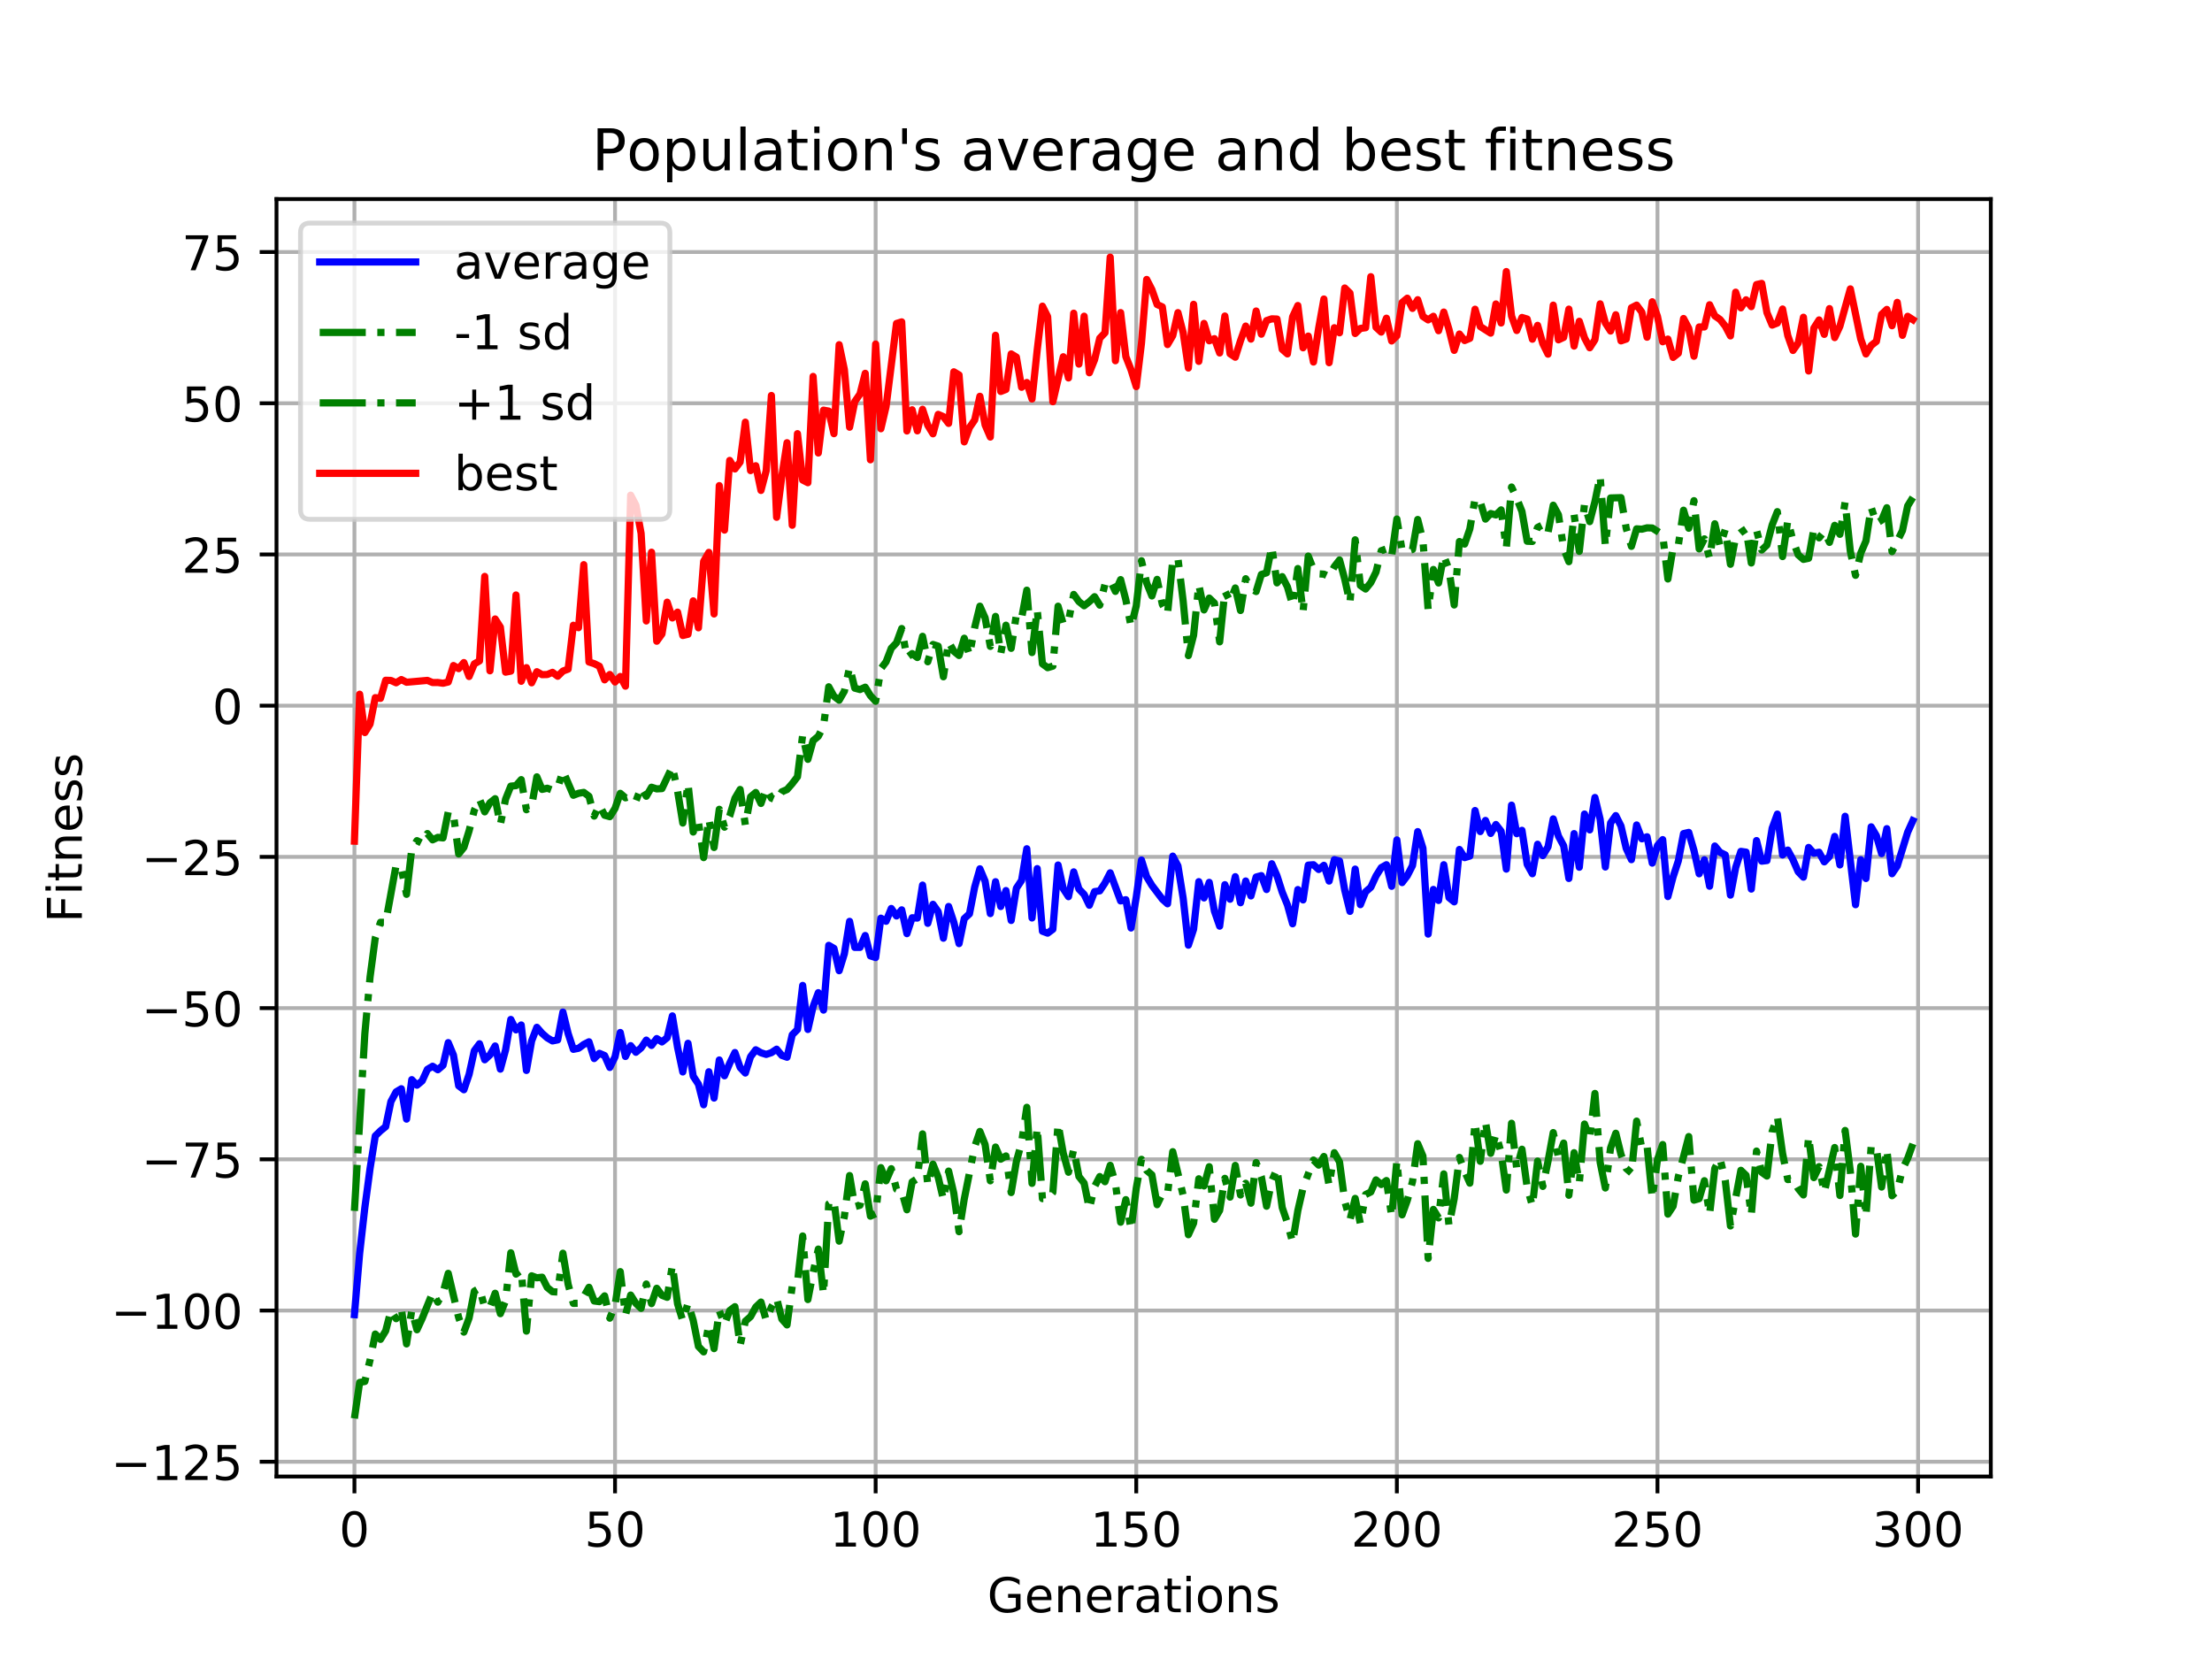 <?xml version="1.0" encoding="utf-8" standalone="no"?>
<!DOCTYPE svg PUBLIC "-//W3C//DTD SVG 1.1//EN"
  "http://www.w3.org/Graphics/SVG/1.1/DTD/svg11.dtd">
<!-- Created with matplotlib (http://matplotlib.org/) -->
<svg height="345.6pt" version="1.1" viewBox="0 0 460.8 345.6" width="460.8pt" xmlns="http://www.w3.org/2000/svg" xmlns:xlink="http://www.w3.org/1999/xlink">
 <defs>
  <style type="text/css">
*{stroke-linecap:butt;stroke-linejoin:round;}
  </style>
 </defs>
 <g id="figure_1">
  <g id="patch_1">
   <path d="M 0 345.6 
L 460.8 345.6 
L 460.8 0 
L 0 0 
z
" style="fill:#ffffff;"/>
  </g>
  <g id="axes_1">
   <g id="patch_2">
    <path d="M 57.6 307.584 
L 414.72 307.584 
L 414.72 41.472 
L 57.6 41.472 
z
" style="fill:#ffffff;"/>
   </g>
   <g id="matplotlib.axis_1">
    <g id="xtick_1">
     <g id="line2d_1">
      <path clip-path="url(#pe8f51ddc5b)" d="M 73.833 307.584 
L 73.833 41.472 
" style="fill:none;stroke:#b0b0b0;stroke-linecap:square;stroke-width:0.8;"/>
     </g>
     <g id="line2d_2">
      <defs>
       <path d="M 0 0 
L 0 3.5 
" id="ma2688ad6ed" style="stroke:#000000;stroke-width:0.8;"/>
      </defs>
      <g>
       <use style="stroke:#000000;stroke-width:0.8;" x="73.833" xlink:href="#ma2688ad6ed" y="307.584"/>
      </g>
     </g>
     <g id="text_1">
      <!-- 0 -->
      <defs>
       <path d="M 31.781 66.406 
Q 24.172 66.406 20.328 58.906 
Q 16.5 51.422 16.5 36.375 
Q 16.5 21.391 20.328 13.891 
Q 24.172 6.391 31.781 6.391 
Q 39.453 6.391 43.281 13.891 
Q 47.125 21.391 47.125 36.375 
Q 47.125 51.422 43.281 58.906 
Q 39.453 66.406 31.781 66.406 
z
M 31.781 74.219 
Q 44.047 74.219 50.516 64.516 
Q 56.984 54.828 56.984 36.375 
Q 56.984 17.969 50.516 8.266 
Q 44.047 -1.422 31.781 -1.422 
Q 19.531 -1.422 13.062 8.266 
Q 6.594 17.969 6.594 36.375 
Q 6.594 54.828 13.062 64.516 
Q 19.531 74.219 31.781 74.219 
z
" id="DejaVuSans-30"/>
      </defs>
      <g transform="translate(70.651 322.182)scale(0.1 -0.1)">
       <use xlink:href="#DejaVuSans-30"/>
      </g>
     </g>
    </g>
    <g id="xtick_2">
     <g id="line2d_3">
      <path clip-path="url(#pe8f51ddc5b)" d="M 128.123 307.584 
L 128.123 41.472 
" style="fill:none;stroke:#b0b0b0;stroke-linecap:square;stroke-width:0.8;"/>
     </g>
     <g id="line2d_4">
      <g>
       <use style="stroke:#000000;stroke-width:0.8;" x="128.123" xlink:href="#ma2688ad6ed" y="307.584"/>
      </g>
     </g>
     <g id="text_2">
      <!-- 50 -->
      <defs>
       <path d="M 10.797 72.906 
L 49.516 72.906 
L 49.516 64.594 
L 19.828 64.594 
L 19.828 46.734 
Q 21.969 47.469 24.109 47.828 
Q 26.266 48.188 28.422 48.188 
Q 40.625 48.188 47.75 41.5 
Q 54.891 34.812 54.891 23.391 
Q 54.891 11.625 47.562 5.094 
Q 40.234 -1.422 26.906 -1.422 
Q 22.312 -1.422 17.547 -0.641 
Q 12.797 0.141 7.719 1.703 
L 7.719 11.625 
Q 12.109 9.234 16.797 8.062 
Q 21.484 6.891 26.703 6.891 
Q 35.156 6.891 40.078 11.328 
Q 45.016 15.766 45.016 23.391 
Q 45.016 31 40.078 35.438 
Q 35.156 39.891 26.703 39.891 
Q 22.75 39.891 18.812 39.016 
Q 14.891 38.141 10.797 36.281 
z
" id="DejaVuSans-35"/>
      </defs>
      <g transform="translate(121.76 322.182)scale(0.1 -0.1)">
       <use xlink:href="#DejaVuSans-35"/>
       <use x="63.623" xlink:href="#DejaVuSans-30"/>
      </g>
     </g>
    </g>
    <g id="xtick_3">
     <g id="line2d_5">
      <path clip-path="url(#pe8f51ddc5b)" d="M 182.413 307.584 
L 182.413 41.472 
" style="fill:none;stroke:#b0b0b0;stroke-linecap:square;stroke-width:0.8;"/>
     </g>
     <g id="line2d_6">
      <g>
       <use style="stroke:#000000;stroke-width:0.8;" x="182.413" xlink:href="#ma2688ad6ed" y="307.584"/>
      </g>
     </g>
     <g id="text_3">
      <!-- 100 -->
      <defs>
       <path d="M 12.406 8.297 
L 28.516 8.297 
L 28.516 63.922 
L 10.984 60.406 
L 10.984 69.391 
L 28.422 72.906 
L 38.281 72.906 
L 38.281 8.297 
L 54.391 8.297 
L 54.391 0 
L 12.406 0 
z
" id="DejaVuSans-31"/>
      </defs>
      <g transform="translate(172.869 322.182)scale(0.1 -0.1)">
       <use xlink:href="#DejaVuSans-31"/>
       <use x="63.623" xlink:href="#DejaVuSans-30"/>
       <use x="127.246" xlink:href="#DejaVuSans-30"/>
      </g>
     </g>
    </g>
    <g id="xtick_4">
     <g id="line2d_7">
      <path clip-path="url(#pe8f51ddc5b)" d="M 236.703 307.584 
L 236.703 41.472 
" style="fill:none;stroke:#b0b0b0;stroke-linecap:square;stroke-width:0.8;"/>
     </g>
     <g id="line2d_8">
      <g>
       <use style="stroke:#000000;stroke-width:0.8;" x="236.703" xlink:href="#ma2688ad6ed" y="307.584"/>
      </g>
     </g>
     <g id="text_4">
      <!-- 150 -->
      <g transform="translate(227.159 322.182)scale(0.1 -0.1)">
       <use xlink:href="#DejaVuSans-31"/>
       <use x="63.623" xlink:href="#DejaVuSans-35"/>
       <use x="127.246" xlink:href="#DejaVuSans-30"/>
      </g>
     </g>
    </g>
    <g id="xtick_5">
     <g id="line2d_9">
      <path clip-path="url(#pe8f51ddc5b)" d="M 290.993 307.584 
L 290.993 41.472 
" style="fill:none;stroke:#b0b0b0;stroke-linecap:square;stroke-width:0.8;"/>
     </g>
     <g id="line2d_10">
      <g>
       <use style="stroke:#000000;stroke-width:0.8;" x="290.993" xlink:href="#ma2688ad6ed" y="307.584"/>
      </g>
     </g>
     <g id="text_5">
      <!-- 200 -->
      <defs>
       <path d="M 19.188 8.297 
L 53.609 8.297 
L 53.609 0 
L 7.328 0 
L 7.328 8.297 
Q 12.938 14.109 22.625 23.891 
Q 32.328 33.688 34.812 36.531 
Q 39.547 41.844 41.422 45.531 
Q 43.312 49.219 43.312 52.781 
Q 43.312 58.594 39.234 62.25 
Q 35.156 65.922 28.609 65.922 
Q 23.969 65.922 18.812 64.312 
Q 13.672 62.703 7.812 59.422 
L 7.812 69.391 
Q 13.766 71.781 18.938 73 
Q 24.125 74.219 28.422 74.219 
Q 39.75 74.219 46.484 68.547 
Q 53.219 62.891 53.219 53.422 
Q 53.219 48.922 51.531 44.891 
Q 49.859 40.875 45.406 35.406 
Q 44.188 33.984 37.641 27.219 
Q 31.109 20.453 19.188 8.297 
z
" id="DejaVuSans-32"/>
      </defs>
      <g transform="translate(281.449 322.182)scale(0.1 -0.1)">
       <use xlink:href="#DejaVuSans-32"/>
       <use x="63.623" xlink:href="#DejaVuSans-30"/>
       <use x="127.246" xlink:href="#DejaVuSans-30"/>
      </g>
     </g>
    </g>
    <g id="xtick_6">
     <g id="line2d_11">
      <path clip-path="url(#pe8f51ddc5b)" d="M 345.283 307.584 
L 345.283 41.472 
" style="fill:none;stroke:#b0b0b0;stroke-linecap:square;stroke-width:0.8;"/>
     </g>
     <g id="line2d_12">
      <g>
       <use style="stroke:#000000;stroke-width:0.8;" x="345.283" xlink:href="#ma2688ad6ed" y="307.584"/>
      </g>
     </g>
     <g id="text_6">
      <!-- 250 -->
      <g transform="translate(335.739 322.182)scale(0.1 -0.1)">
       <use xlink:href="#DejaVuSans-32"/>
       <use x="63.623" xlink:href="#DejaVuSans-35"/>
       <use x="127.246" xlink:href="#DejaVuSans-30"/>
      </g>
     </g>
    </g>
    <g id="xtick_7">
     <g id="line2d_13">
      <path clip-path="url(#pe8f51ddc5b)" d="M 399.573 307.584 
L 399.573 41.472 
" style="fill:none;stroke:#b0b0b0;stroke-linecap:square;stroke-width:0.8;"/>
     </g>
     <g id="line2d_14">
      <g>
       <use style="stroke:#000000;stroke-width:0.8;" x="399.573" xlink:href="#ma2688ad6ed" y="307.584"/>
      </g>
     </g>
     <g id="text_7">
      <!-- 300 -->
      <defs>
       <path d="M 40.578 39.312 
Q 47.656 37.797 51.625 33 
Q 55.609 28.219 55.609 21.188 
Q 55.609 10.406 48.188 4.484 
Q 40.766 -1.422 27.094 -1.422 
Q 22.516 -1.422 17.656 -0.516 
Q 12.797 0.391 7.625 2.203 
L 7.625 11.719 
Q 11.719 9.328 16.594 8.109 
Q 21.484 6.891 26.812 6.891 
Q 36.078 6.891 40.938 10.547 
Q 45.797 14.203 45.797 21.188 
Q 45.797 27.641 41.281 31.266 
Q 36.766 34.906 28.719 34.906 
L 20.219 34.906 
L 20.219 43.016 
L 29.109 43.016 
Q 36.375 43.016 40.234 45.922 
Q 44.094 48.828 44.094 54.297 
Q 44.094 59.906 40.109 62.906 
Q 36.141 65.922 28.719 65.922 
Q 24.656 65.922 20.016 65.031 
Q 15.375 64.156 9.812 62.312 
L 9.812 71.094 
Q 15.438 72.656 20.344 73.438 
Q 25.25 74.219 29.594 74.219 
Q 40.828 74.219 47.359 69.109 
Q 53.906 64.016 53.906 55.328 
Q 53.906 49.266 50.438 45.094 
Q 46.969 40.922 40.578 39.312 
z
" id="DejaVuSans-33"/>
      </defs>
      <g transform="translate(390.029 322.182)scale(0.1 -0.1)">
       <use xlink:href="#DejaVuSans-33"/>
       <use x="63.623" xlink:href="#DejaVuSans-30"/>
       <use x="127.246" xlink:href="#DejaVuSans-30"/>
      </g>
     </g>
    </g>
    <g id="text_8">
     <!-- Generations -->
     <defs>
      <path d="M 59.516 10.406 
L 59.516 29.984 
L 43.406 29.984 
L 43.406 38.094 
L 69.281 38.094 
L 69.281 6.781 
Q 63.578 2.734 56.688 0.656 
Q 49.812 -1.422 42 -1.422 
Q 24.906 -1.422 15.25 8.562 
Q 5.609 18.562 5.609 36.375 
Q 5.609 54.25 15.25 64.234 
Q 24.906 74.219 42 74.219 
Q 49.125 74.219 55.547 72.453 
Q 61.969 70.703 67.391 67.281 
L 67.391 56.781 
Q 61.922 61.422 55.766 63.766 
Q 49.609 66.109 42.828 66.109 
Q 29.438 66.109 22.719 58.641 
Q 16.016 51.172 16.016 36.375 
Q 16.016 21.625 22.719 14.156 
Q 29.438 6.688 42.828 6.688 
Q 48.047 6.688 52.141 7.594 
Q 56.25 8.5 59.516 10.406 
z
" id="DejaVuSans-47"/>
      <path d="M 56.203 29.594 
L 56.203 25.203 
L 14.891 25.203 
Q 15.484 15.922 20.484 11.062 
Q 25.484 6.203 34.422 6.203 
Q 39.594 6.203 44.453 7.469 
Q 49.312 8.734 54.109 11.281 
L 54.109 2.781 
Q 49.266 0.734 44.188 -0.344 
Q 39.109 -1.422 33.891 -1.422 
Q 20.797 -1.422 13.156 6.188 
Q 5.516 13.812 5.516 26.812 
Q 5.516 40.234 12.766 48.109 
Q 20.016 56 32.328 56 
Q 43.359 56 49.781 48.891 
Q 56.203 41.797 56.203 29.594 
z
M 47.219 32.234 
Q 47.125 39.594 43.094 43.984 
Q 39.062 48.391 32.422 48.391 
Q 24.906 48.391 20.391 44.141 
Q 15.875 39.891 15.188 32.172 
z
" id="DejaVuSans-65"/>
      <path d="M 54.891 33.016 
L 54.891 0 
L 45.906 0 
L 45.906 32.719 
Q 45.906 40.484 42.875 44.328 
Q 39.844 48.188 33.797 48.188 
Q 26.516 48.188 22.312 43.547 
Q 18.109 38.922 18.109 30.906 
L 18.109 0 
L 9.078 0 
L 9.078 54.688 
L 18.109 54.688 
L 18.109 46.188 
Q 21.344 51.125 25.703 53.562 
Q 30.078 56 35.797 56 
Q 45.219 56 50.047 50.172 
Q 54.891 44.344 54.891 33.016 
z
" id="DejaVuSans-6e"/>
      <path d="M 41.109 46.297 
Q 39.594 47.172 37.812 47.578 
Q 36.031 48 33.891 48 
Q 26.266 48 22.188 43.047 
Q 18.109 38.094 18.109 28.812 
L 18.109 0 
L 9.078 0 
L 9.078 54.688 
L 18.109 54.688 
L 18.109 46.188 
Q 20.953 51.172 25.484 53.578 
Q 30.031 56 36.531 56 
Q 37.453 56 38.578 55.875 
Q 39.703 55.766 41.062 55.516 
z
" id="DejaVuSans-72"/>
      <path d="M 34.281 27.484 
Q 23.391 27.484 19.188 25 
Q 14.984 22.516 14.984 16.5 
Q 14.984 11.719 18.141 8.906 
Q 21.297 6.109 26.703 6.109 
Q 34.188 6.109 38.703 11.406 
Q 43.219 16.703 43.219 25.484 
L 43.219 27.484 
z
M 52.203 31.203 
L 52.203 0 
L 43.219 0 
L 43.219 8.297 
Q 40.141 3.328 35.547 0.953 
Q 30.953 -1.422 24.312 -1.422 
Q 15.922 -1.422 10.953 3.297 
Q 6 8.016 6 15.922 
Q 6 25.141 12.172 29.828 
Q 18.359 34.516 30.609 34.516 
L 43.219 34.516 
L 43.219 35.406 
Q 43.219 41.609 39.141 45 
Q 35.062 48.391 27.688 48.391 
Q 23 48.391 18.547 47.266 
Q 14.109 46.141 10.016 43.891 
L 10.016 52.203 
Q 14.938 54.109 19.578 55.047 
Q 24.219 56 28.609 56 
Q 40.484 56 46.344 49.844 
Q 52.203 43.703 52.203 31.203 
z
" id="DejaVuSans-61"/>
      <path d="M 18.312 70.219 
L 18.312 54.688 
L 36.812 54.688 
L 36.812 47.703 
L 18.312 47.703 
L 18.312 18.016 
Q 18.312 11.328 20.141 9.422 
Q 21.969 7.516 27.594 7.516 
L 36.812 7.516 
L 36.812 0 
L 27.594 0 
Q 17.188 0 13.234 3.875 
Q 9.281 7.766 9.281 18.016 
L 9.281 47.703 
L 2.688 47.703 
L 2.688 54.688 
L 9.281 54.688 
L 9.281 70.219 
z
" id="DejaVuSans-74"/>
      <path d="M 9.422 54.688 
L 18.406 54.688 
L 18.406 0 
L 9.422 0 
z
M 9.422 75.984 
L 18.406 75.984 
L 18.406 64.594 
L 9.422 64.594 
z
" id="DejaVuSans-69"/>
      <path d="M 30.609 48.391 
Q 23.391 48.391 19.188 42.75 
Q 14.984 37.109 14.984 27.297 
Q 14.984 17.484 19.156 11.844 
Q 23.344 6.203 30.609 6.203 
Q 37.797 6.203 41.984 11.859 
Q 46.188 17.531 46.188 27.297 
Q 46.188 37.016 41.984 42.703 
Q 37.797 48.391 30.609 48.391 
z
M 30.609 56 
Q 42.328 56 49.016 48.375 
Q 55.719 40.766 55.719 27.297 
Q 55.719 13.875 49.016 6.219 
Q 42.328 -1.422 30.609 -1.422 
Q 18.844 -1.422 12.172 6.219 
Q 5.516 13.875 5.516 27.297 
Q 5.516 40.766 12.172 48.375 
Q 18.844 56 30.609 56 
z
" id="DejaVuSans-6f"/>
      <path d="M 44.281 53.078 
L 44.281 44.578 
Q 40.484 46.531 36.375 47.5 
Q 32.281 48.484 27.875 48.484 
Q 21.188 48.484 17.844 46.438 
Q 14.5 44.391 14.5 40.281 
Q 14.5 37.156 16.891 35.375 
Q 19.281 33.594 26.516 31.984 
L 29.594 31.297 
Q 39.156 29.25 43.188 25.516 
Q 47.219 21.781 47.219 15.094 
Q 47.219 7.469 41.188 3.016 
Q 35.156 -1.422 24.609 -1.422 
Q 20.219 -1.422 15.453 -0.562 
Q 10.688 0.297 5.422 2 
L 5.422 11.281 
Q 10.406 8.688 15.234 7.391 
Q 20.062 6.109 24.812 6.109 
Q 31.156 6.109 34.562 8.281 
Q 37.984 10.453 37.984 14.406 
Q 37.984 18.062 35.516 20.016 
Q 33.062 21.969 24.703 23.781 
L 21.578 24.516 
Q 13.234 26.266 9.516 29.906 
Q 5.812 33.547 5.812 39.891 
Q 5.812 47.609 11.281 51.797 
Q 16.75 56 26.812 56 
Q 31.781 56 36.172 55.266 
Q 40.578 54.547 44.281 53.078 
z
" id="DejaVuSans-73"/>
     </defs>
     <g transform="translate(205.662 335.861)scale(0.1 -0.1)">
      <use xlink:href="#DejaVuSans-47"/>
      <use x="77.49" xlink:href="#DejaVuSans-65"/>
      <use x="139.014" xlink:href="#DejaVuSans-6e"/>
      <use x="202.393" xlink:href="#DejaVuSans-65"/>
      <use x="263.916" xlink:href="#DejaVuSans-72"/>
      <use x="305.029" xlink:href="#DejaVuSans-61"/>
      <use x="366.309" xlink:href="#DejaVuSans-74"/>
      <use x="405.518" xlink:href="#DejaVuSans-69"/>
      <use x="433.301" xlink:href="#DejaVuSans-6f"/>
      <use x="494.482" xlink:href="#DejaVuSans-6e"/>
      <use x="557.861" xlink:href="#DejaVuSans-73"/>
     </g>
    </g>
   </g>
   <g id="matplotlib.axis_2">
    <g id="ytick_1">
     <g id="line2d_15">
      <path clip-path="url(#pe8f51ddc5b)" d="M 57.6 304.509 
L 414.72 304.509 
" style="fill:none;stroke:#b0b0b0;stroke-linecap:square;stroke-width:0.8;"/>
     </g>
     <g id="line2d_16">
      <defs>
       <path d="M 0 0 
L -3.5 0 
" id="m7b089a35e7" style="stroke:#000000;stroke-width:0.8;"/>
      </defs>
      <g>
       <use style="stroke:#000000;stroke-width:0.8;" x="57.6" xlink:href="#m7b089a35e7" y="304.509"/>
      </g>
     </g>
     <g id="text_9">
      <!-- −125 -->
      <defs>
       <path d="M 10.594 35.5 
L 73.188 35.5 
L 73.188 27.203 
L 10.594 27.203 
z
" id="DejaVuSans-2212"/>
      </defs>
      <g transform="translate(23.133 308.308)scale(0.1 -0.1)">
       <use xlink:href="#DejaVuSans-2212"/>
       <use x="83.789" xlink:href="#DejaVuSans-31"/>
       <use x="147.412" xlink:href="#DejaVuSans-32"/>
       <use x="211.035" xlink:href="#DejaVuSans-35"/>
      </g>
     </g>
    </g>
    <g id="ytick_2">
     <g id="line2d_17">
      <path clip-path="url(#pe8f51ddc5b)" d="M 57.6 273.008 
L 414.72 273.008 
" style="fill:none;stroke:#b0b0b0;stroke-linecap:square;stroke-width:0.8;"/>
     </g>
     <g id="line2d_18">
      <g>
       <use style="stroke:#000000;stroke-width:0.8;" x="57.6" xlink:href="#m7b089a35e7" y="273.008"/>
      </g>
     </g>
     <g id="text_10">
      <!-- −100 -->
      <g transform="translate(23.133 276.808)scale(0.1 -0.1)">
       <use xlink:href="#DejaVuSans-2212"/>
       <use x="83.789" xlink:href="#DejaVuSans-31"/>
       <use x="147.412" xlink:href="#DejaVuSans-30"/>
       <use x="211.035" xlink:href="#DejaVuSans-30"/>
      </g>
     </g>
    </g>
    <g id="ytick_3">
     <g id="line2d_19">
      <path clip-path="url(#pe8f51ddc5b)" d="M 57.6 241.508 
L 414.72 241.508 
" style="fill:none;stroke:#b0b0b0;stroke-linecap:square;stroke-width:0.8;"/>
     </g>
     <g id="line2d_20">
      <g>
       <use style="stroke:#000000;stroke-width:0.8;" x="57.6" xlink:href="#m7b089a35e7" y="241.508"/>
      </g>
     </g>
     <g id="text_11">
      <!-- −75 -->
      <defs>
       <path d="M 8.203 72.906 
L 55.078 72.906 
L 55.078 68.703 
L 28.609 0 
L 18.312 0 
L 43.219 64.594 
L 8.203 64.594 
z
" id="DejaVuSans-37"/>
      </defs>
      <g transform="translate(29.495 245.307)scale(0.1 -0.1)">
       <use xlink:href="#DejaVuSans-2212"/>
       <use x="83.789" xlink:href="#DejaVuSans-37"/>
       <use x="147.412" xlink:href="#DejaVuSans-35"/>
      </g>
     </g>
    </g>
    <g id="ytick_4">
     <g id="line2d_21">
      <path clip-path="url(#pe8f51ddc5b)" d="M 57.6 210.008 
L 414.72 210.008 
" style="fill:none;stroke:#b0b0b0;stroke-linecap:square;stroke-width:0.8;"/>
     </g>
     <g id="line2d_22">
      <g>
       <use style="stroke:#000000;stroke-width:0.8;" x="57.6" xlink:href="#m7b089a35e7" y="210.008"/>
      </g>
     </g>
     <g id="text_12">
      <!-- −50 -->
      <g transform="translate(29.495 213.807)scale(0.1 -0.1)">
       <use xlink:href="#DejaVuSans-2212"/>
       <use x="83.789" xlink:href="#DejaVuSans-35"/>
       <use x="147.412" xlink:href="#DejaVuSans-30"/>
      </g>
     </g>
    </g>
    <g id="ytick_5">
     <g id="line2d_23">
      <path clip-path="url(#pe8f51ddc5b)" d="M 57.6 178.507 
L 414.72 178.507 
" style="fill:none;stroke:#b0b0b0;stroke-linecap:square;stroke-width:0.8;"/>
     </g>
     <g id="line2d_24">
      <g>
       <use style="stroke:#000000;stroke-width:0.8;" x="57.6" xlink:href="#m7b089a35e7" y="178.507"/>
      </g>
     </g>
     <g id="text_13">
      <!-- −25 -->
      <g transform="translate(29.495 182.306)scale(0.1 -0.1)">
       <use xlink:href="#DejaVuSans-2212"/>
       <use x="83.789" xlink:href="#DejaVuSans-32"/>
       <use x="147.412" xlink:href="#DejaVuSans-35"/>
      </g>
     </g>
    </g>
    <g id="ytick_6">
     <g id="line2d_25">
      <path clip-path="url(#pe8f51ddc5b)" d="M 57.6 147.007 
L 414.72 147.007 
" style="fill:none;stroke:#b0b0b0;stroke-linecap:square;stroke-width:0.8;"/>
     </g>
     <g id="line2d_26">
      <g>
       <use style="stroke:#000000;stroke-width:0.8;" x="57.6" xlink:href="#m7b089a35e7" y="147.007"/>
      </g>
     </g>
     <g id="text_14">
      <!-- 0 -->
      <g transform="translate(44.237 150.806)scale(0.1 -0.1)">
       <use xlink:href="#DejaVuSans-30"/>
      </g>
     </g>
    </g>
    <g id="ytick_7">
     <g id="line2d_27">
      <path clip-path="url(#pe8f51ddc5b)" d="M 57.6 115.506 
L 414.72 115.506 
" style="fill:none;stroke:#b0b0b0;stroke-linecap:square;stroke-width:0.8;"/>
     </g>
     <g id="line2d_28">
      <g>
       <use style="stroke:#000000;stroke-width:0.8;" x="57.6" xlink:href="#m7b089a35e7" y="115.506"/>
      </g>
     </g>
     <g id="text_15">
      <!-- 25 -->
      <g transform="translate(37.875 119.305)scale(0.1 -0.1)">
       <use xlink:href="#DejaVuSans-32"/>
       <use x="63.623" xlink:href="#DejaVuSans-35"/>
      </g>
     </g>
    </g>
    <g id="ytick_8">
     <g id="line2d_29">
      <path clip-path="url(#pe8f51ddc5b)" d="M 57.6 84.006 
L 414.72 84.006 
" style="fill:none;stroke:#b0b0b0;stroke-linecap:square;stroke-width:0.8;"/>
     </g>
     <g id="line2d_30">
      <g>
       <use style="stroke:#000000;stroke-width:0.8;" x="57.6" xlink:href="#m7b089a35e7" y="84.006"/>
      </g>
     </g>
     <g id="text_16">
      <!-- 50 -->
      <g transform="translate(37.875 87.805)scale(0.1 -0.1)">
       <use xlink:href="#DejaVuSans-35"/>
       <use x="63.623" xlink:href="#DejaVuSans-30"/>
      </g>
     </g>
    </g>
    <g id="ytick_9">
     <g id="line2d_31">
      <path clip-path="url(#pe8f51ddc5b)" d="M 57.6 52.505 
L 414.72 52.505 
" style="fill:none;stroke:#b0b0b0;stroke-linecap:square;stroke-width:0.8;"/>
     </g>
     <g id="line2d_32">
      <g>
       <use style="stroke:#000000;stroke-width:0.8;" x="57.6" xlink:href="#m7b089a35e7" y="52.505"/>
      </g>
     </g>
     <g id="text_17">
      <!-- 75 -->
      <g transform="translate(37.875 56.305)scale(0.1 -0.1)">
       <use xlink:href="#DejaVuSans-37"/>
       <use x="63.623" xlink:href="#DejaVuSans-35"/>
      </g>
     </g>
    </g>
    <g id="text_18">
     <!-- Fitness -->
     <defs>
      <path d="M 9.812 72.906 
L 51.703 72.906 
L 51.703 64.594 
L 19.672 64.594 
L 19.672 43.109 
L 48.578 43.109 
L 48.578 34.812 
L 19.672 34.812 
L 19.672 0 
L 9.812 0 
z
" id="DejaVuSans-46"/>
     </defs>
     <g transform="translate(17.053 192.202)rotate(-90)scale(0.1 -0.1)">
      <use xlink:href="#DejaVuSans-46"/>
      <use x="57.41" xlink:href="#DejaVuSans-69"/>
      <use x="85.193" xlink:href="#DejaVuSans-74"/>
      <use x="124.402" xlink:href="#DejaVuSans-6e"/>
      <use x="187.781" xlink:href="#DejaVuSans-65"/>
      <use x="249.305" xlink:href="#DejaVuSans-73"/>
      <use x="301.404" xlink:href="#DejaVuSans-73"/>
     </g>
    </g>
   </g>
   <g id="line2d_33">
    <path clip-path="url(#pe8f51ddc5b)" d="M 73.833 273.87 
L 74.919 261.127 
L 76.004 251.561 
L 77.09 243.421 
L 78.176 236.635 
L 79.262 235.574 
L 80.348 234.696 
L 81.433 229.485 
L 82.519 227.457 
L 83.605 226.805 
L 84.691 233.132 
L 85.777 224.912 
L 86.862 226.069 
L 87.948 225.163 
L 89.034 222.771 
L 90.12 222.117 
L 91.206 222.849 
L 92.291 221.919 
L 93.377 217.198 
L 94.463 219.801 
L 95.549 226.186 
L 96.635 227.016 
L 97.72 223.822 
L 98.806 218.892 
L 99.892 217.431 
L 100.978 220.769 
L 102.064 219.768 
L 103.149 217.894 
L 104.235 222.72 
L 105.321 218.719 
L 106.407 212.371 
L 107.493 214.541 
L 108.578 213.522 
L 109.664 222.991 
L 110.75 216.843 
L 111.836 214.009 
L 112.922 215.255 
L 114.007 216.206 
L 115.093 216.843 
L 116.179 216.626 
L 117.265 210.834 
L 118.351 215.293 
L 119.436 218.593 
L 120.522 218.377 
L 121.608 217.578 
L 122.694 217.025 
L 123.78 220.512 
L 124.865 219.425 
L 125.951 219.891 
L 127.037 222.366 
L 128.123 220.161 
L 129.209 215.085 
L 130.294 220.083 
L 131.38 217.831 
L 132.466 219.205 
L 133.552 218.295 
L 134.638 216.676 
L 135.723 217.78 
L 136.809 216.356 
L 137.895 217.056 
L 138.981 216.176 
L 140.067 211.631 
L 141.152 218.196 
L 142.238 223.307 
L 143.324 217.338 
L 144.41 224.194 
L 145.496 225.852 
L 146.581 230.14 
L 147.667 223.267 
L 148.753 228.746 
L 149.839 220.813 
L 150.925 224.105 
L 152.01 221.502 
L 153.096 219.261 
L 154.182 222.372 
L 155.268 223.529 
L 156.354 220.137 
L 157.439 218.689 
L 158.525 219.311 
L 159.611 219.653 
L 160.697 219.291 
L 161.783 218.564 
L 162.868 219.862 
L 163.954 220.241 
L 165.04 215.557 
L 166.126 214.472 
L 167.212 205.282 
L 168.297 214.453 
L 169.383 209.701 
L 170.469 206.791 
L 171.555 210.419 
L 172.641 196.932 
L 173.726 197.568 
L 174.812 202.214 
L 175.898 198.684 
L 176.984 191.939 
L 178.07 197.362 
L 179.155 197.362 
L 180.241 194.884 
L 181.327 199.132 
L 182.413 199.471 
L 183.499 191.27 
L 184.584 191.92 
L 185.67 189.252 
L 186.756 190.817 
L 187.842 189.538 
L 188.928 194.494 
L 190.013 191.187 
L 191.099 191.252 
L 192.185 184.383 
L 193.271 192.345 
L 194.357 188.386 
L 195.442 189.923 
L 196.528 195.443 
L 197.614 188.837 
L 198.7 192.13 
L 199.786 196.569 
L 200.871 191.365 
L 201.957 190.363 
L 203.043 184.802 
L 204.129 180.989 
L 205.215 183.571 
L 206.3 190.317 
L 207.386 183.679 
L 208.472 188.842 
L 209.558 185.519 
L 210.644 191.748 
L 211.729 185.028 
L 212.815 183.405 
L 213.901 176.811 
L 214.987 191.228 
L 216.073 180.949 
L 217.158 193.991 
L 218.244 194.393 
L 219.33 193.585 
L 220.416 180.197 
L 221.502 185.141 
L 222.587 186.788 
L 223.673 181.628 
L 224.759 185.204 
L 225.845 186.331 
L 226.931 188.58 
L 228.016 185.742 
L 229.102 185.579 
L 230.188 183.94 
L 231.274 181.826 
L 233.445 187.678 
L 234.531 187.425 
L 235.617 193.315 
L 236.703 186.876 
L 237.789 179.162 
L 238.875 182.639 
L 239.96 184.441 
L 242.132 187.297 
L 243.218 188.278 
L 244.304 178.35 
L 245.389 180.382 
L 246.475 187.105 
L 247.561 196.896 
L 248.647 193.573 
L 249.733 183.667 
L 250.818 187.053 
L 251.904 183.814 
L 252.99 189.821 
L 254.076 192.933 
L 255.162 184.297 
L 256.247 187.326 
L 257.333 182.63 
L 258.419 188.058 
L 259.505 183.529 
L 260.591 186.64 
L 261.676 182.703 
L 262.762 182.407 
L 263.848 185.301 
L 264.934 179.935 
L 266.02 182.441 
L 267.105 185.834 
L 268.191 188.493 
L 269.277 192.44 
L 270.363 185.314 
L 271.449 187.469 
L 272.534 180.222 
L 273.62 180.134 
L 274.706 181.126 
L 275.792 180.263 
L 276.878 183.543 
L 277.963 179.086 
L 279.049 179.351 
L 280.135 185.447 
L 281.221 189.856 
L 282.307 181.048 
L 283.392 188.457 
L 284.478 185.776 
L 285.564 184.836 
L 286.65 182.48 
L 287.736 180.745 
L 288.821 180.137 
L 289.907 184.63 
L 290.993 174.969 
L 292.079 183.86 
L 293.165 182.429 
L 294.25 180.308 
L 295.336 173.239 
L 296.422 176.692 
L 297.508 194.585 
L 298.594 185.286 
L 299.679 187.579 
L 300.765 180.14 
L 301.851 186.99 
L 302.937 187.869 
L 304.023 176.961 
L 305.108 178.656 
L 306.194 178.332 
L 307.28 168.851 
L 308.366 173.232 
L 309.452 170.915 
L 310.537 173.622 
L 311.623 171.761 
L 312.709 173.161 
L 313.795 181.049 
L 314.881 167.726 
L 315.966 173.674 
L 317.052 172.974 
L 318.138 180.056 
L 319.224 182.012 
L 320.31 175.874 
L 321.395 178.237 
L 322.481 176.422 
L 323.567 170.592 
L 324.653 174.182 
L 325.739 176.195 
L 326.824 183.001 
L 327.91 173.657 
L 328.996 180.662 
L 330.082 169.578 
L 331.168 172.885 
L 332.253 166.134 
L 333.339 170.668 
L 334.425 180.61 
L 335.511 171.438 
L 336.597 169.905 
L 337.682 172.078 
L 338.768 176.73 
L 339.854 179.083 
L 340.94 171.856 
L 342.026 174.741 
L 343.111 174.313 
L 344.197 179.803 
L 345.283 176.134 
L 346.369 174.909 
L 347.455 186.767 
L 348.54 182.663 
L 349.626 179.33 
L 350.712 173.653 
L 351.798 173.405 
L 352.884 177.159 
L 353.969 182.024 
L 355.055 179.108 
L 356.141 184.618 
L 357.227 176.243 
L 358.313 177.558 
L 359.398 178.086 
L 360.484 186.467 
L 361.57 180.733 
L 362.656 177.359 
L 363.742 177.515 
L 364.827 185.212 
L 365.913 175.107 
L 366.999 179.397 
L 368.085 179.268 
L 369.171 172.547 
L 370.256 169.592 
L 371.342 178.106 
L 372.428 177.087 
L 373.514 179.115 
L 374.6 181.602 
L 375.685 182.728 
L 376.771 176.535 
L 377.857 177.751 
L 378.943 177.537 
L 380.029 179.539 
L 381.114 178.409 
L 382.2 174.241 
L 383.286 180.177 
L 384.372 170.049 
L 386.543 188.469 
L 387.629 179.091 
L 388.715 183.006 
L 389.801 172.245 
L 390.887 174.091 
L 391.972 177.83 
L 393.058 172.624 
L 394.144 182.008 
L 395.23 180.406 
L 397.401 173.359 
L 398.487 170.958 
L 398.487 170.958 
" style="fill:none;stroke:#0000ff;stroke-linecap:square;stroke-width:1.5;"/>
   </g>
   <g id="line2d_34">
    <path clip-path="url(#pe8f51ddc5b)" d="M 73.833 295.488 
L 74.919 287.99 
L 76.004 287.789 
L 77.09 283.31 
L 78.176 277.906 
L 79.262 279.015 
L 80.348 277.24 
L 81.433 273.014 
L 82.519 274.704 
L 83.605 272.635 
L 84.691 279.961 
L 85.777 272.941 
L 86.862 277.014 
L 87.948 274.66 
L 90.12 269.279 
L 91.206 271.264 
L 92.291 269.282 
L 93.377 265.261 
L 95.549 274.477 
L 96.635 277.501 
L 97.72 274.567 
L 98.806 268.991 
L 99.892 268.364 
L 100.978 272.412 
L 102.064 272.303 
L 103.149 269.406 
L 104.235 273.663 
L 105.321 270.957 
L 106.407 260.978 
L 107.493 265.42 
L 108.578 264.631 
L 109.664 277.298 
L 110.75 265.776 
L 111.836 266.189 
L 112.922 266.063 
L 114.007 268.211 
L 115.093 269.087 
L 116.179 269.153 
L 117.265 261.07 
L 118.351 267.538 
L 119.436 271.517 
L 120.522 271.497 
L 121.608 270.086 
L 122.694 268.166 
L 123.78 271.019 
L 124.865 271.161 
L 125.951 269.951 
L 127.037 274.599 
L 128.123 271.916 
L 129.209 264.905 
L 130.294 273.968 
L 131.38 269.784 
L 132.466 271.524 
L 133.552 272.552 
L 134.638 267.479 
L 135.723 271.566 
L 136.809 268.371 
L 137.895 269.832 
L 138.981 270.258 
L 140.067 263.568 
L 141.152 271.622 
L 142.238 275.16 
L 143.324 271.464 
L 144.41 275.063 
L 145.496 280.486 
L 146.581 281.625 
L 147.667 275.931 
L 148.753 280.944 
L 149.839 273.036 
L 150.925 275.894 
L 152.01 273.007 
L 153.096 272.204 
L 154.182 280.281 
L 155.268 275.226 
L 156.354 274.276 
L 157.439 272.288 
L 158.525 271.245 
L 159.611 275.017 
L 160.697 272.309 
L 161.783 270.399 
L 162.868 274.779 
L 163.954 276.007 
L 165.04 267.882 
L 166.126 267.13 
L 167.212 257.475 
L 168.297 270.719 
L 169.383 265.112 
L 170.469 260.205 
L 171.555 269.585 
L 172.641 250.795 
L 173.726 250.096 
L 174.812 258.556 
L 175.898 253.387 
L 176.984 244.89 
L 178.07 251.369 
L 179.155 251.077 
L 180.241 246.613 
L 181.327 253.347 
L 182.413 252.849 
L 183.499 243.239 
L 184.584 245.974 
L 185.67 243.462 
L 186.756 247.717 
L 187.842 248.143 
L 188.928 252.019 
L 190.013 246.222 
L 191.099 245.529 
L 192.185 236.212 
L 193.271 246.832 
L 194.357 242.516 
L 195.442 245.24 
L 196.528 249.9 
L 197.614 243.957 
L 198.7 248.598 
L 199.786 256.586 
L 200.871 249.775 
L 203.043 238.89 
L 204.129 235.7 
L 205.215 238.43 
L 206.3 245.98 
L 207.386 238.949 
L 208.472 241.478 
L 209.558 240.802 
L 210.644 248.433 
L 211.729 241.981 
L 212.815 238.01 
L 213.901 230.675 
L 214.987 246.518 
L 216.073 234.883 
L 217.158 249.693 
L 218.244 249.695 
L 219.33 248.402 
L 220.416 234.113 
L 221.502 240.261 
L 222.587 244.201 
L 223.673 239.426 
L 224.759 245.087 
L 225.845 246.471 
L 226.931 251.813 
L 228.016 247.184 
L 229.102 245.096 
L 230.188 246.171 
L 231.274 242.753 
L 232.36 246.513 
L 233.445 254.612 
L 234.531 249.904 
L 235.617 256.107 
L 236.703 247.536 
L 237.789 241.511 
L 238.875 243.825 
L 239.96 244.736 
L 241.046 250.956 
L 242.132 248.699 
L 243.218 248.679 
L 244.304 239.917 
L 246.475 249.008 
L 247.561 257.216 
L 248.647 254.812 
L 249.733 245.561 
L 250.818 247.05 
L 251.904 243.04 
L 252.99 254.005 
L 254.076 252.154 
L 255.162 245.47 
L 256.247 249.38 
L 257.333 242.776 
L 258.419 248.938 
L 259.505 246.504 
L 260.591 250.65 
L 261.676 242.176 
L 262.762 245.142 
L 263.848 251.278 
L 264.934 245.996 
L 266.02 243.46 
L 267.105 251.548 
L 268.191 254.732 
L 269.277 258.818 
L 270.363 252.191 
L 271.449 247.46 
L 273.62 241.66 
L 274.706 242.714 
L 275.792 240.915 
L 276.878 246.977 
L 277.963 240.127 
L 279.049 242.063 
L 280.135 250.235 
L 281.221 254.139 
L 282.307 249.647 
L 283.392 254.955 
L 284.478 248.844 
L 285.564 248.308 
L 286.65 245.798 
L 287.736 246.762 
L 288.821 245.928 
L 289.907 253.411 
L 290.993 241.817 
L 292.079 253.08 
L 293.165 250.061 
L 294.25 246.152 
L 295.336 238.256 
L 296.422 240.838 
L 297.508 262.149 
L 298.594 251.94 
L 299.679 253.712 
L 300.765 244.546 
L 301.851 255.304 
L 302.937 249.713 
L 304.023 241.114 
L 305.108 243.971 
L 306.194 246.475 
L 307.28 233.843 
L 308.366 241.922 
L 309.452 233.693 
L 310.537 240.264 
L 311.623 236.249 
L 312.709 240.108 
L 313.795 247.908 
L 314.881 233.995 
L 315.966 243.517 
L 317.052 239.406 
L 318.138 247.361 
L 319.224 251.231 
L 320.31 241.875 
L 321.395 247.148 
L 322.481 241.895 
L 323.567 235.937 
L 324.653 241.119 
L 325.739 238.123 
L 326.824 248.992 
L 327.91 240.126 
L 328.996 246.464 
L 330.082 234.156 
L 331.168 237.105 
L 332.253 227.782 
L 333.339 242.134 
L 334.425 247.481 
L 335.511 239.144 
L 336.597 236.077 
L 337.682 240.487 
L 338.768 243.405 
L 339.854 244.348 
L 340.94 233.545 
L 342.026 239.241 
L 343.111 238.67 
L 344.197 249.617 
L 345.283 241.563 
L 346.369 238.427 
L 347.455 252.922 
L 348.54 251.273 
L 349.626 245.094 
L 351.798 236.766 
L 352.884 250.017 
L 353.969 249.696 
L 355.055 245.962 
L 356.141 252.94 
L 357.227 243.374 
L 358.313 241.336 
L 359.398 245.871 
L 360.484 255.388 
L 362.656 243.794 
L 363.742 244.843 
L 364.827 253.142 
L 365.913 239.789 
L 366.999 244.213 
L 368.085 244.994 
L 369.171 235.731 
L 370.256 232.598 
L 371.342 240.268 
L 372.428 245.727 
L 373.514 245.62 
L 374.6 247.615 
L 375.685 248.926 
L 376.771 236.771 
L 377.857 245.32 
L 378.943 243.027 
L 380.029 248.367 
L 382.2 239.045 
L 383.286 249.043 
L 384.372 235.496 
L 385.458 244.032 
L 386.543 257.084 
L 387.629 242.957 
L 388.715 253.327 
L 389.801 238.8 
L 390.887 239.159 
L 391.972 247.287 
L 393.058 239.476 
L 394.144 249.099 
L 395.23 248.044 
L 396.316 243.577 
L 397.401 241.326 
L 398.487 238.289 
L 398.487 238.289 
" style="fill:none;stroke:#008000;stroke-dasharray:9.6,2.4,1.5,2.4;stroke-dashoffset:0;stroke-width:1.5;"/>
   </g>
   <g id="line2d_35">
    <path clip-path="url(#pe8f51ddc5b)" d="M 73.833 252.251 
L 76.004 215.333 
L 77.09 203.531 
L 78.176 195.363 
L 79.262 192.134 
L 80.348 192.151 
L 82.519 180.209 
L 83.605 180.976 
L 84.691 186.303 
L 85.777 176.884 
L 86.862 175.124 
L 87.948 175.666 
L 89.034 173.646 
L 90.12 174.955 
L 91.206 174.433 
L 92.291 174.556 
L 93.377 169.135 
L 94.463 169.619 
L 95.549 177.894 
L 96.635 176.531 
L 97.72 173.077 
L 98.806 168.792 
L 99.892 166.499 
L 100.978 169.126 
L 102.064 167.233 
L 103.149 166.382 
L 104.235 171.777 
L 105.321 166.48 
L 106.407 163.765 
L 107.493 163.662 
L 108.578 162.412 
L 109.664 168.684 
L 110.75 167.909 
L 111.836 161.828 
L 112.922 164.446 
L 114.007 164.201 
L 115.093 164.599 
L 116.179 164.1 
L 117.265 160.597 
L 119.436 165.669 
L 120.522 165.256 
L 121.608 165.07 
L 122.694 165.884 
L 123.78 170.005 
L 124.865 167.689 
L 125.951 169.831 
L 127.037 170.132 
L 128.123 168.406 
L 129.209 165.265 
L 130.294 166.199 
L 131.38 165.878 
L 132.466 166.886 
L 133.552 164.037 
L 134.638 165.873 
L 135.723 163.994 
L 136.809 164.341 
L 137.895 164.28 
L 140.067 159.694 
L 141.152 164.77 
L 142.238 171.455 
L 143.324 163.212 
L 144.41 173.326 
L 145.496 171.217 
L 146.581 178.655 
L 147.667 170.604 
L 148.753 176.549 
L 149.839 168.59 
L 150.925 172.316 
L 152.01 169.996 
L 153.096 166.318 
L 154.182 164.462 
L 155.268 171.832 
L 156.354 165.997 
L 157.439 165.09 
L 158.525 167.376 
L 159.611 164.29 
L 160.697 166.272 
L 161.783 166.729 
L 162.868 164.945 
L 163.954 164.476 
L 165.04 163.232 
L 166.126 161.814 
L 167.212 153.089 
L 168.297 158.186 
L 169.383 154.289 
L 170.469 153.378 
L 171.555 151.254 
L 172.641 143.069 
L 173.726 145.04 
L 174.812 145.871 
L 175.898 143.982 
L 176.984 138.988 
L 178.07 143.356 
L 179.155 143.646 
L 180.241 143.154 
L 181.327 144.917 
L 182.413 146.093 
L 183.499 139.301 
L 184.584 137.866 
L 185.67 135.042 
L 186.756 133.916 
L 187.842 130.933 
L 188.928 136.969 
L 190.013 136.153 
L 191.099 136.975 
L 192.185 132.554 
L 193.271 137.858 
L 194.357 134.255 
L 195.442 134.605 
L 196.528 140.987 
L 197.614 133.718 
L 198.7 135.662 
L 199.786 136.552 
L 200.871 132.955 
L 201.957 136.468 
L 203.043 130.715 
L 204.129 126.278 
L 205.215 128.711 
L 206.3 134.653 
L 207.386 128.409 
L 208.472 136.207 
L 209.558 130.237 
L 210.644 135.063 
L 211.729 128.075 
L 212.815 128.8 
L 213.901 122.946 
L 214.987 135.938 
L 216.073 127.015 
L 217.158 138.29 
L 218.244 139.091 
L 219.33 138.767 
L 220.416 126.282 
L 221.502 130.022 
L 222.587 129.374 
L 223.673 123.83 
L 224.759 125.321 
L 225.845 126.191 
L 226.931 125.347 
L 228.016 124.301 
L 229.102 126.061 
L 230.188 121.71 
L 231.274 120.899 
L 232.36 123.198 
L 233.445 120.744 
L 234.531 124.945 
L 235.617 130.522 
L 236.703 126.217 
L 237.789 116.812 
L 238.875 121.454 
L 239.96 124.145 
L 241.046 120.694 
L 242.132 125.895 
L 243.218 127.877 
L 244.304 116.783 
L 245.389 116.35 
L 246.475 125.201 
L 247.561 136.575 
L 248.647 132.334 
L 249.733 121.772 
L 250.818 127.056 
L 251.904 124.589 
L 252.99 125.636 
L 254.076 133.712 
L 255.162 123.124 
L 256.247 125.272 
L 257.333 122.484 
L 258.419 127.177 
L 259.505 120.555 
L 260.591 122.63 
L 261.676 123.229 
L 262.762 119.671 
L 263.848 119.324 
L 264.934 113.874 
L 266.02 121.423 
L 267.105 120.119 
L 268.191 122.253 
L 269.277 126.063 
L 270.363 118.437 
L 271.449 127.478 
L 272.534 115.843 
L 273.62 118.608 
L 274.706 119.537 
L 275.792 119.611 
L 276.878 120.11 
L 277.963 118.045 
L 279.049 116.64 
L 280.135 120.659 
L 281.221 125.573 
L 282.307 112.449 
L 283.392 121.96 
L 284.478 122.707 
L 285.564 121.365 
L 286.65 119.162 
L 287.736 114.728 
L 288.821 114.345 
L 289.907 115.848 
L 290.993 108.122 
L 292.079 114.64 
L 293.165 114.797 
L 294.25 114.464 
L 295.336 108.221 
L 296.422 112.545 
L 297.508 127.021 
L 298.594 118.632 
L 299.679 121.446 
L 300.765 115.735 
L 301.851 118.677 
L 302.937 126.025 
L 304.023 112.809 
L 305.108 113.34 
L 306.194 110.189 
L 307.28 103.858 
L 308.366 104.542 
L 309.452 108.138 
L 310.537 106.98 
L 311.623 107.272 
L 312.709 106.214 
L 313.795 114.19 
L 314.881 101.456 
L 315.966 103.831 
L 317.052 106.543 
L 318.138 112.75 
L 319.224 112.793 
L 320.31 109.873 
L 321.395 109.326 
L 322.481 110.948 
L 323.567 105.246 
L 324.653 107.244 
L 325.739 114.267 
L 326.824 117.009 
L 327.91 107.187 
L 328.996 114.86 
L 330.082 105.001 
L 331.168 108.665 
L 332.253 104.486 
L 333.339 99.202 
L 334.425 113.739 
L 335.511 103.732 
L 337.682 103.668 
L 338.768 110.055 
L 339.854 113.817 
L 340.94 110.166 
L 342.026 110.241 
L 343.111 109.956 
L 344.197 109.99 
L 346.369 111.392 
L 347.455 120.613 
L 348.54 114.053 
L 349.626 113.566 
L 350.712 106.285 
L 351.798 110.044 
L 352.884 104.301 
L 353.969 114.353 
L 355.055 112.254 
L 356.141 116.296 
L 357.227 109.111 
L 358.313 113.78 
L 359.398 110.301 
L 360.484 117.546 
L 361.57 111.872 
L 362.656 110.924 
L 363.742 110.187 
L 364.827 117.282 
L 365.913 110.426 
L 366.999 114.581 
L 368.085 113.541 
L 369.171 109.362 
L 370.256 106.585 
L 371.342 115.945 
L 372.428 108.447 
L 373.514 112.61 
L 374.6 115.589 
L 375.685 116.531 
L 376.771 116.3 
L 377.857 110.181 
L 378.943 112.048 
L 380.029 110.71 
L 381.114 112.989 
L 382.2 109.437 
L 383.286 111.311 
L 384.372 104.601 
L 385.458 114.853 
L 386.543 119.853 
L 387.629 115.226 
L 388.715 112.684 
L 389.801 105.69 
L 390.887 109.023 
L 391.972 108.374 
L 393.058 105.771 
L 394.144 114.917 
L 396.316 110.54 
L 397.401 105.391 
L 398.487 103.627 
L 398.487 103.627 
" style="fill:none;stroke:#008000;stroke-dasharray:9.6,2.4,1.5,2.4;stroke-dashoffset:0;stroke-width:1.5;"/>
   </g>
   <g id="line2d_36">
    <path clip-path="url(#pe8f51ddc5b)" d="M 73.833 175.231 
L 74.919 144.619 
L 76.004 152.607 
L 77.09 150.836 
L 78.176 145.331 
L 79.262 145.477 
L 80.348 141.712 
L 81.433 141.748 
L 82.519 142.236 
L 83.605 141.564 
L 84.691 142.123 
L 89.034 141.739 
L 90.12 142.19 
L 91.206 142.177 
L 92.291 142.332 
L 93.377 142.072 
L 94.463 138.641 
L 95.549 139.29 
L 96.635 138.024 
L 97.72 140.925 
L 98.806 138.302 
L 99.892 137.672 
L 100.978 120.077 
L 102.064 139.74 
L 103.149 128.942 
L 104.235 130.642 
L 105.321 140.02 
L 106.407 139.809 
L 107.493 123.948 
L 108.578 141.926 
L 109.664 139.082 
L 110.75 142.241 
L 111.836 139.928 
L 112.922 140.543 
L 114.007 140.517 
L 115.093 140.061 
L 116.179 140.87 
L 117.265 139.797 
L 118.351 139.393 
L 119.436 130.252 
L 120.522 130.76 
L 121.608 117.631 
L 122.694 137.903 
L 123.78 138.25 
L 124.865 138.787 
L 125.951 141.623 
L 127.037 140.506 
L 128.123 142.067 
L 129.209 140.926 
L 130.294 142.944 
L 131.38 103.153 
L 132.466 105.234 
L 133.552 111.103 
L 134.638 129.354 
L 135.723 115.037 
L 136.809 133.579 
L 137.895 132.065 
L 138.981 125.445 
L 140.067 128.734 
L 141.152 127.52 
L 142.238 132.387 
L 143.324 132.128 
L 144.41 125.171 
L 145.496 130.786 
L 146.581 116.951 
L 147.667 115.068 
L 148.753 127.899 
L 149.839 101.165 
L 150.925 110.428 
L 152.01 95.917 
L 153.096 97.689 
L 154.182 96.254 
L 155.268 87.944 
L 156.354 98.032 
L 157.439 97.021 
L 158.525 102.165 
L 159.611 98.067 
L 160.697 82.385 
L 161.783 107.761 
L 162.868 99.219 
L 163.954 92.228 
L 165.04 109.419 
L 166.126 90.343 
L 167.212 100.001 
L 168.297 100.556 
L 169.383 78.419 
L 170.469 94.366 
L 171.555 85.44 
L 172.641 85.64 
L 173.726 90.341 
L 174.812 71.808 
L 175.898 76.993 
L 176.984 88.994 
L 178.07 83.654 
L 179.155 82.077 
L 180.241 77.772 
L 181.327 95.783 
L 182.413 71.672 
L 183.499 89.315 
L 184.584 84.702 
L 186.756 67.387 
L 187.842 67.054 
L 188.928 89.779 
L 190.013 85.367 
L 191.099 89.75 
L 192.185 85.269 
L 193.271 88.592 
L 194.357 90.367 
L 195.442 86.325 
L 196.528 86.795 
L 197.614 88.203 
L 198.7 77.455 
L 199.786 78.105 
L 200.871 92.049 
L 201.957 89.072 
L 203.043 87.494 
L 204.129 82.554 
L 205.215 88.525 
L 206.3 91.042 
L 207.386 69.845 
L 208.472 81.549 
L 209.558 81.124 
L 210.644 73.73 
L 211.729 74.391 
L 212.815 80.678 
L 213.901 79.684 
L 214.987 83.122 
L 216.073 72.887 
L 217.158 63.778 
L 218.244 65.958 
L 219.33 83.689 
L 221.502 74.319 
L 222.587 78.731 
L 223.673 65.245 
L 224.759 75.85 
L 225.845 65.871 
L 226.931 77.652 
L 228.016 74.943 
L 229.102 70.45 
L 230.188 69.325 
L 231.274 53.568 
L 232.36 75.147 
L 233.445 65.118 
L 234.531 74.281 
L 235.617 77.037 
L 236.703 80.534 
L 237.789 71.51 
L 238.875 58.214 
L 239.96 60.328 
L 241.046 63.426 
L 242.132 63.93 
L 243.218 71.775 
L 244.304 69.926 
L 245.389 65.126 
L 246.475 69.293 
L 247.561 76.662 
L 248.647 63.396 
L 249.733 75.28 
L 250.818 67.376 
L 251.904 70.993 
L 252.99 70.549 
L 254.076 73.527 
L 255.162 65.834 
L 256.247 73.693 
L 257.333 74.413 
L 258.419 70.976 
L 259.505 67.929 
L 260.591 70.642 
L 261.676 64.789 
L 262.762 69.618 
L 263.848 66.785 
L 264.934 66.417 
L 266.02 66.463 
L 267.105 72.761 
L 268.191 73.724 
L 269.277 65.987 
L 270.363 63.645 
L 271.449 72.452 
L 272.534 70.009 
L 273.62 75.419 
L 274.706 68.347 
L 275.792 62.291 
L 276.878 75.559 
L 277.963 68.271 
L 279.049 69.328 
L 280.135 59.995 
L 281.221 61.058 
L 282.307 69.474 
L 283.392 68.418 
L 284.478 68.272 
L 285.564 57.639 
L 286.65 68.181 
L 287.736 69.181 
L 288.821 66.286 
L 289.907 71.032 
L 290.993 69.959 
L 292.079 63.026 
L 293.165 62.12 
L 294.25 64.248 
L 295.336 62.436 
L 296.422 65.914 
L 297.508 66.641 
L 298.594 65.889 
L 299.679 68.892 
L 300.765 65.009 
L 301.851 68.618 
L 302.937 72.987 
L 304.023 69.583 
L 305.108 70.941 
L 306.194 70.484 
L 307.28 64.417 
L 308.366 68.022 
L 310.537 69.4 
L 311.623 63.324 
L 312.709 67.284 
L 313.795 56.569 
L 314.881 65.825 
L 315.966 68.85 
L 317.052 66.136 
L 318.138 66.464 
L 319.224 70.661 
L 320.31 67.776 
L 321.395 71.578 
L 322.481 73.775 
L 323.567 63.568 
L 324.653 70.794 
L 325.739 70.281 
L 326.824 64.401 
L 327.91 72.092 
L 328.996 66.931 
L 330.082 70.372 
L 331.168 72.447 
L 332.253 70.767 
L 333.339 63.301 
L 334.425 67.275 
L 335.511 68.96 
L 336.597 65.571 
L 337.682 71.009 
L 338.768 70.637 
L 339.854 64.122 
L 340.94 63.56 
L 342.026 65.026 
L 343.111 70.246 
L 344.197 62.861 
L 345.283 65.921 
L 346.369 71.196 
L 347.455 70.641 
L 348.54 74.456 
L 349.626 73.595 
L 350.712 66.353 
L 351.798 68.411 
L 352.884 74.206 
L 353.969 68.111 
L 355.055 68.109 
L 356.141 63.486 
L 357.227 65.803 
L 358.313 66.549 
L 359.398 67.918 
L 360.484 69.977 
L 361.57 60.866 
L 362.656 64.131 
L 363.742 62.455 
L 364.827 63.879 
L 365.913 59.282 
L 366.999 59.039 
L 368.085 65.122 
L 369.171 67.725 
L 370.256 67.299 
L 371.342 64.375 
L 372.428 69.92 
L 373.514 73.006 
L 374.6 71.462 
L 375.685 66.087 
L 376.771 77.288 
L 377.857 68.353 
L 378.943 66.65 
L 380.029 69.657 
L 381.114 64.289 
L 382.2 70.328 
L 383.286 67.963 
L 385.458 60.18 
L 387.629 70.636 
L 388.715 73.736 
L 389.801 71.97 
L 390.887 71.114 
L 391.972 65.488 
L 393.058 64.459 
L 394.144 67.854 
L 395.23 62.985 
L 396.316 69.854 
L 397.401 65.893 
L 398.487 66.592 
L 398.487 66.592 
" style="fill:none;stroke:#ff0000;stroke-linecap:square;stroke-width:1.5;"/>
   </g>
   <g id="patch_3">
    <path d="M 57.6 307.584 
L 57.6 41.472 
" style="fill:none;stroke:#000000;stroke-linecap:square;stroke-linejoin:miter;stroke-width:0.8;"/>
   </g>
   <g id="patch_4">
    <path d="M 414.72 307.584 
L 414.72 41.472 
" style="fill:none;stroke:#000000;stroke-linecap:square;stroke-linejoin:miter;stroke-width:0.8;"/>
   </g>
   <g id="patch_5">
    <path d="M 57.6 307.584 
L 414.72 307.584 
" style="fill:none;stroke:#000000;stroke-linecap:square;stroke-linejoin:miter;stroke-width:0.8;"/>
   </g>
   <g id="patch_6">
    <path d="M 57.6 41.472 
L 414.72 41.472 
" style="fill:none;stroke:#000000;stroke-linecap:square;stroke-linejoin:miter;stroke-width:0.8;"/>
   </g>
   <g id="text_19">
    <!-- Population's average and best fitness -->
    <defs>
     <path d="M 19.672 64.797 
L 19.672 37.406 
L 32.078 37.406 
Q 38.969 37.406 42.719 40.969 
Q 46.484 44.531 46.484 51.125 
Q 46.484 57.672 42.719 61.234 
Q 38.969 64.797 32.078 64.797 
z
M 9.812 72.906 
L 32.078 72.906 
Q 44.344 72.906 50.609 67.359 
Q 56.891 61.812 56.891 51.125 
Q 56.891 40.328 50.609 34.812 
Q 44.344 29.297 32.078 29.297 
L 19.672 29.297 
L 19.672 0 
L 9.812 0 
z
" id="DejaVuSans-50"/>
     <path d="M 18.109 8.203 
L 18.109 -20.797 
L 9.078 -20.797 
L 9.078 54.688 
L 18.109 54.688 
L 18.109 46.391 
Q 20.953 51.266 25.266 53.625 
Q 29.594 56 35.594 56 
Q 45.562 56 51.781 48.094 
Q 58.016 40.188 58.016 27.297 
Q 58.016 14.406 51.781 6.484 
Q 45.562 -1.422 35.594 -1.422 
Q 29.594 -1.422 25.266 0.953 
Q 20.953 3.328 18.109 8.203 
z
M 48.688 27.297 
Q 48.688 37.203 44.609 42.844 
Q 40.531 48.484 33.406 48.484 
Q 26.266 48.484 22.188 42.844 
Q 18.109 37.203 18.109 27.297 
Q 18.109 17.391 22.188 11.75 
Q 26.266 6.109 33.406 6.109 
Q 40.531 6.109 44.609 11.75 
Q 48.688 17.391 48.688 27.297 
z
" id="DejaVuSans-70"/>
     <path d="M 8.5 21.578 
L 8.5 54.688 
L 17.484 54.688 
L 17.484 21.922 
Q 17.484 14.156 20.5 10.266 
Q 23.531 6.391 29.594 6.391 
Q 36.859 6.391 41.078 11.031 
Q 45.312 15.672 45.312 23.688 
L 45.312 54.688 
L 54.297 54.688 
L 54.297 0 
L 45.312 0 
L 45.312 8.406 
Q 42.047 3.422 37.719 1 
Q 33.406 -1.422 27.688 -1.422 
Q 18.266 -1.422 13.375 4.438 
Q 8.5 10.297 8.5 21.578 
z
M 31.109 56 
z
" id="DejaVuSans-75"/>
     <path d="M 9.422 75.984 
L 18.406 75.984 
L 18.406 0 
L 9.422 0 
z
" id="DejaVuSans-6c"/>
     <path d="M 17.922 72.906 
L 17.922 45.797 
L 9.625 45.797 
L 9.625 72.906 
z
" id="DejaVuSans-27"/>
     <path id="DejaVuSans-20"/>
     <path d="M 2.984 54.688 
L 12.5 54.688 
L 29.594 8.797 
L 46.688 54.688 
L 56.203 54.688 
L 35.688 0 
L 23.484 0 
z
" id="DejaVuSans-76"/>
     <path d="M 45.406 27.984 
Q 45.406 37.75 41.375 43.109 
Q 37.359 48.484 30.078 48.484 
Q 22.859 48.484 18.828 43.109 
Q 14.797 37.75 14.797 27.984 
Q 14.797 18.266 18.828 12.891 
Q 22.859 7.516 30.078 7.516 
Q 37.359 7.516 41.375 12.891 
Q 45.406 18.266 45.406 27.984 
z
M 54.391 6.781 
Q 54.391 -7.172 48.188 -13.984 
Q 42 -20.797 29.203 -20.797 
Q 24.469 -20.797 20.266 -20.094 
Q 16.062 -19.391 12.109 -17.922 
L 12.109 -9.188 
Q 16.062 -11.328 19.922 -12.344 
Q 23.781 -13.375 27.781 -13.375 
Q 36.625 -13.375 41.016 -8.766 
Q 45.406 -4.156 45.406 5.172 
L 45.406 9.625 
Q 42.625 4.781 38.281 2.391 
Q 33.938 0 27.875 0 
Q 17.828 0 11.672 7.656 
Q 5.516 15.328 5.516 27.984 
Q 5.516 40.672 11.672 48.328 
Q 17.828 56 27.875 56 
Q 33.938 56 38.281 53.609 
Q 42.625 51.219 45.406 46.391 
L 45.406 54.688 
L 54.391 54.688 
z
" id="DejaVuSans-67"/>
     <path d="M 45.406 46.391 
L 45.406 75.984 
L 54.391 75.984 
L 54.391 0 
L 45.406 0 
L 45.406 8.203 
Q 42.578 3.328 38.25 0.953 
Q 33.938 -1.422 27.875 -1.422 
Q 17.969 -1.422 11.734 6.484 
Q 5.516 14.406 5.516 27.297 
Q 5.516 40.188 11.734 48.094 
Q 17.969 56 27.875 56 
Q 33.938 56 38.25 53.625 
Q 42.578 51.266 45.406 46.391 
z
M 14.797 27.297 
Q 14.797 17.391 18.875 11.75 
Q 22.953 6.109 30.078 6.109 
Q 37.203 6.109 41.297 11.75 
Q 45.406 17.391 45.406 27.297 
Q 45.406 37.203 41.297 42.844 
Q 37.203 48.484 30.078 48.484 
Q 22.953 48.484 18.875 42.844 
Q 14.797 37.203 14.797 27.297 
z
" id="DejaVuSans-64"/>
     <path d="M 48.688 27.297 
Q 48.688 37.203 44.609 42.844 
Q 40.531 48.484 33.406 48.484 
Q 26.266 48.484 22.188 42.844 
Q 18.109 37.203 18.109 27.297 
Q 18.109 17.391 22.188 11.75 
Q 26.266 6.109 33.406 6.109 
Q 40.531 6.109 44.609 11.75 
Q 48.688 17.391 48.688 27.297 
z
M 18.109 46.391 
Q 20.953 51.266 25.266 53.625 
Q 29.594 56 35.594 56 
Q 45.562 56 51.781 48.094 
Q 58.016 40.188 58.016 27.297 
Q 58.016 14.406 51.781 6.484 
Q 45.562 -1.422 35.594 -1.422 
Q 29.594 -1.422 25.266 0.953 
Q 20.953 3.328 18.109 8.203 
L 18.109 0 
L 9.078 0 
L 9.078 75.984 
L 18.109 75.984 
z
" id="DejaVuSans-62"/>
     <path d="M 37.109 75.984 
L 37.109 68.5 
L 28.516 68.5 
Q 23.688 68.5 21.797 66.547 
Q 19.922 64.594 19.922 59.516 
L 19.922 54.688 
L 34.719 54.688 
L 34.719 47.703 
L 19.922 47.703 
L 19.922 0 
L 10.891 0 
L 10.891 47.703 
L 2.297 47.703 
L 2.297 54.688 
L 10.891 54.688 
L 10.891 58.5 
Q 10.891 67.625 15.141 71.797 
Q 19.391 75.984 28.609 75.984 
z
" id="DejaVuSans-66"/>
    </defs>
    <g transform="translate(123.315 35.472)scale(0.12 -0.12)">
     <use xlink:href="#DejaVuSans-50"/>
     <use x="60.256" xlink:href="#DejaVuSans-6f"/>
     <use x="121.438" xlink:href="#DejaVuSans-70"/>
     <use x="184.914" xlink:href="#DejaVuSans-75"/>
     <use x="248.293" xlink:href="#DejaVuSans-6c"/>
     <use x="276.076" xlink:href="#DejaVuSans-61"/>
     <use x="337.355" xlink:href="#DejaVuSans-74"/>
     <use x="376.564" xlink:href="#DejaVuSans-69"/>
     <use x="404.348" xlink:href="#DejaVuSans-6f"/>
     <use x="465.529" xlink:href="#DejaVuSans-6e"/>
     <use x="528.908" xlink:href="#DejaVuSans-27"/>
     <use x="556.398" xlink:href="#DejaVuSans-73"/>
     <use x="608.498" xlink:href="#DejaVuSans-20"/>
     <use x="640.285" xlink:href="#DejaVuSans-61"/>
     <use x="701.564" xlink:href="#DejaVuSans-76"/>
     <use x="760.744" xlink:href="#DejaVuSans-65"/>
     <use x="822.268" xlink:href="#DejaVuSans-72"/>
     <use x="863.381" xlink:href="#DejaVuSans-61"/>
     <use x="924.66" xlink:href="#DejaVuSans-67"/>
     <use x="988.137" xlink:href="#DejaVuSans-65"/>
     <use x="1049.66" xlink:href="#DejaVuSans-20"/>
     <use x="1081.447" xlink:href="#DejaVuSans-61"/>
     <use x="1142.727" xlink:href="#DejaVuSans-6e"/>
     <use x="1206.105" xlink:href="#DejaVuSans-64"/>
     <use x="1269.582" xlink:href="#DejaVuSans-20"/>
     <use x="1301.369" xlink:href="#DejaVuSans-62"/>
     <use x="1364.846" xlink:href="#DejaVuSans-65"/>
     <use x="1426.369" xlink:href="#DejaVuSans-73"/>
     <use x="1478.469" xlink:href="#DejaVuSans-74"/>
     <use x="1517.678" xlink:href="#DejaVuSans-20"/>
     <use x="1549.465" xlink:href="#DejaVuSans-66"/>
     <use x="1584.67" xlink:href="#DejaVuSans-69"/>
     <use x="1612.453" xlink:href="#DejaVuSans-74"/>
     <use x="1651.662" xlink:href="#DejaVuSans-6e"/>
     <use x="1715.041" xlink:href="#DejaVuSans-65"/>
     <use x="1776.564" xlink:href="#DejaVuSans-73"/>
     <use x="1828.664" xlink:href="#DejaVuSans-73"/>
    </g>
   </g>
   <g id="legend_1">
    <g id="patch_7">
     <path d="M 64.6 108.184 
L 137.541 108.184 
Q 139.541 108.184 139.541 106.184 
L 139.541 48.472 
Q 139.541 46.472 137.541 46.472 
L 64.6 46.472 
Q 62.6 46.472 62.6 48.472 
L 62.6 106.184 
Q 62.6 108.184 64.6 108.184 
z
" style="fill:#ffffff;opacity:0.8;stroke:#cccccc;stroke-linejoin:miter;"/>
    </g>
    <g id="line2d_37">
     <path d="M 66.6 54.57 
L 86.6 54.57 
" style="fill:none;stroke:#0000ff;stroke-linecap:square;stroke-width:1.5;"/>
    </g>
    <g id="line2d_38"/>
    <g id="text_20">
     <!-- average -->
     <g transform="translate(94.6 58.07)scale(0.1 -0.1)">
      <use xlink:href="#DejaVuSans-61"/>
      <use x="61.279" xlink:href="#DejaVuSans-76"/>
      <use x="120.459" xlink:href="#DejaVuSans-65"/>
      <use x="181.982" xlink:href="#DejaVuSans-72"/>
      <use x="223.096" xlink:href="#DejaVuSans-61"/>
      <use x="284.375" xlink:href="#DejaVuSans-67"/>
      <use x="347.852" xlink:href="#DejaVuSans-65"/>
     </g>
    </g>
    <g id="line2d_39">
     <path d="M 66.6 69.249 
L 86.6 69.249 
" style="fill:none;stroke:#008000;stroke-dasharray:9.6,2.4,1.5,2.4;stroke-dashoffset:0;stroke-width:1.5;"/>
    </g>
    <g id="line2d_40"/>
    <g id="text_21">
     <!-- -1 sd -->
     <defs>
      <path d="M 4.891 31.391 
L 31.203 31.391 
L 31.203 23.391 
L 4.891 23.391 
z
" id="DejaVuSans-2d"/>
     </defs>
     <g transform="translate(94.6 72.749)scale(0.1 -0.1)">
      <use xlink:href="#DejaVuSans-2d"/>
      <use x="36.084" xlink:href="#DejaVuSans-31"/>
      <use x="99.707" xlink:href="#DejaVuSans-20"/>
      <use x="131.494" xlink:href="#DejaVuSans-73"/>
      <use x="183.594" xlink:href="#DejaVuSans-64"/>
     </g>
    </g>
    <g id="line2d_41">
     <path d="M 66.6 83.927 
L 86.6 83.927 
" style="fill:none;stroke:#008000;stroke-dasharray:9.6,2.4,1.5,2.4;stroke-dashoffset:0;stroke-width:1.5;"/>
    </g>
    <g id="line2d_42"/>
    <g id="text_22">
     <!-- +1 sd -->
     <defs>
      <path d="M 46 62.703 
L 46 35.5 
L 73.188 35.5 
L 73.188 27.203 
L 46 27.203 
L 46 0 
L 37.797 0 
L 37.797 27.203 
L 10.594 27.203 
L 10.594 35.5 
L 37.797 35.5 
L 37.797 62.703 
z
" id="DejaVuSans-2b"/>
     </defs>
     <g transform="translate(94.6 87.427)scale(0.1 -0.1)">
      <use xlink:href="#DejaVuSans-2b"/>
      <use x="83.789" xlink:href="#DejaVuSans-31"/>
      <use x="147.412" xlink:href="#DejaVuSans-20"/>
      <use x="179.199" xlink:href="#DejaVuSans-73"/>
      <use x="231.299" xlink:href="#DejaVuSans-64"/>
     </g>
    </g>
    <g id="line2d_43">
     <path d="M 66.6 98.605 
L 86.6 98.605 
" style="fill:none;stroke:#ff0000;stroke-linecap:square;stroke-width:1.5;"/>
    </g>
    <g id="line2d_44"/>
    <g id="text_23">
     <!-- best -->
     <g transform="translate(94.6 102.105)scale(0.1 -0.1)">
      <use xlink:href="#DejaVuSans-62"/>
      <use x="63.477" xlink:href="#DejaVuSans-65"/>
      <use x="125" xlink:href="#DejaVuSans-73"/>
      <use x="177.1" xlink:href="#DejaVuSans-74"/>
     </g>
    </g>
   </g>
  </g>
 </g>
 <defs>
  <clipPath id="pe8f51ddc5b">
   <rect height="266.112" width="357.12" x="57.6" y="41.472"/>
  </clipPath>
 </defs>
</svg>
